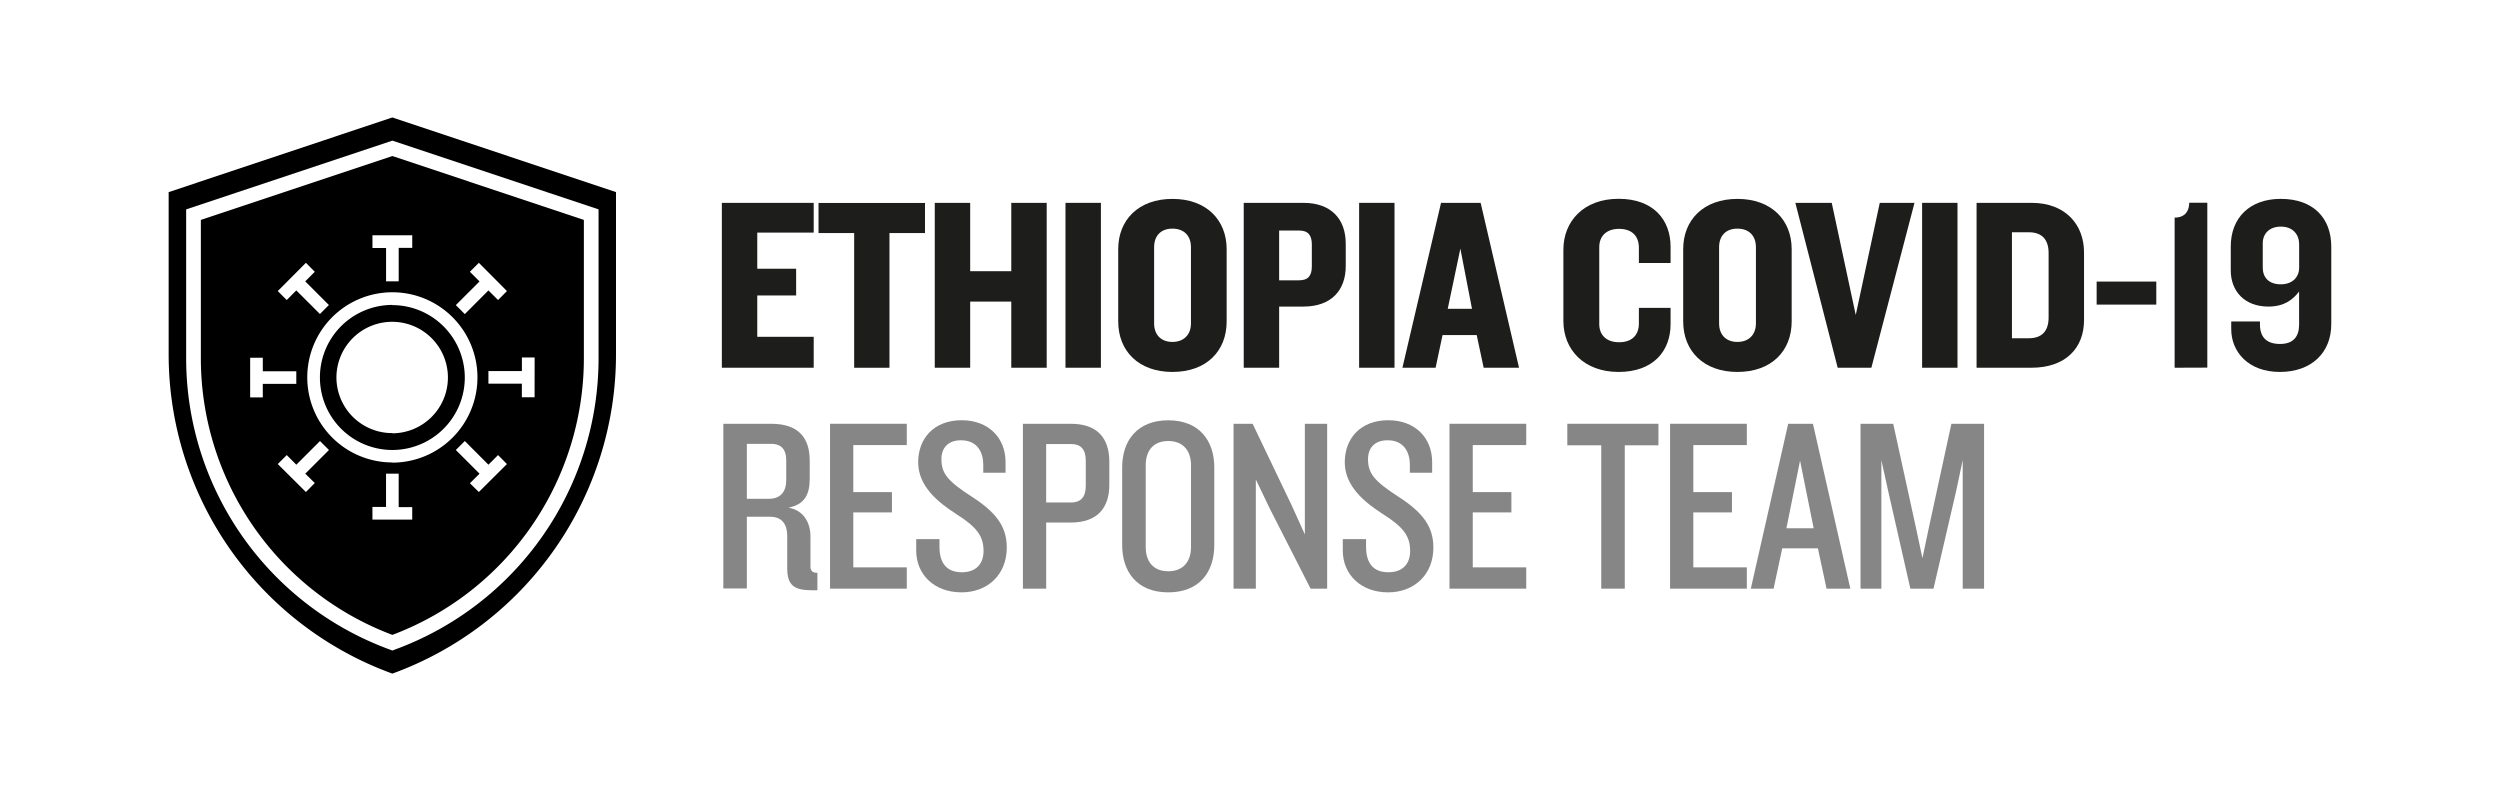 <svg id="Layer_1" data-name="Layer 1" xmlns="http://www.w3.org/2000/svg" viewBox="0 0 1080 341.71"><defs><style>.cls-1{fill:#1d1d1b;}.cls-2{fill:#868686;}</style></defs><title>Artboard 1</title><path class="cls-1" d="M311.84,158.86V87.63h39.68v12.84H327.14v15.61h16.79v11.55H327.14v17.86h24.38v13.37Z"/><path class="cls-1" d="M384.25,100.68v58.19H369V100.68h-15.4v-13h46v13Z"/><path class="cls-1" d="M436.87,158.86V130.3H419.12v28.56h-15.3V87.63h15.3v29.52h17.75V87.63h15.3v71.23Z"/><path class="cls-1" d="M460.29,158.86V87.63h15.3v71.23Z"/><path class="cls-1" d="M506.49,160.68c-14.65,0-23.42-9.09-23.42-21.82V107.63c0-12.62,8.77-21.71,23.42-21.71s23.42,9.09,23.42,21.71v31.23C529.92,151.59,521.26,160.68,506.49,160.68Zm8-53.91c0-4.81-2.89-8-8-8s-7.91,3.21-7.91,8v32.94c0,4.81,2.89,8,7.91,8s8-3.21,8-8Z"/><path class="cls-1" d="M563.07,132.44H552.59v26.42h-15.3V87.63h25.78c12,0,18.29,7,18.29,17.65v9.63C581.36,125.49,575.05,132.44,563.07,132.44Zm3.64-26.85c0-3.85-1.5-6-5.46-6h-8.66v21.5h8.66c4,0,5.46-2.14,5.46-6Z"/><path class="cls-1" d="M587.14,158.86V87.63h15.29v71.23Z"/><path class="cls-1" d="M640.94,158.86l-3-14.12H623.18l-3,14.12H605.85l16.68-71.23h17.11l16.58,71.23Zm-10.06-51.45-5.46,26h10.48Z"/><path class="cls-1" d="M699.23,160.68c-15.08,0-23.85-9.73-23.85-22v-30.8c0-12.3,8.77-22,23.85-22,14.87,0,22.46,8.88,22.46,20.75v7H708v-6.63c0-4.92-2.89-8.13-8.56-8.13s-8.56,3.31-8.56,7.91v33.26c0,4.49,2.89,7.81,8.56,7.81s8.56-3.21,8.56-8.13V133h13.69v7C721.69,151.8,714.09,160.68,699.23,160.68Z"/><path class="cls-1" d="M750.56,160.68c-14.65,0-23.42-9.09-23.42-21.82V107.63c0-12.62,8.77-21.71,23.42-21.71S774,95,774,107.63v31.23C774,151.59,765.32,160.68,750.56,160.68Zm8-53.91c0-4.81-2.89-8-8-8s-7.91,3.21-7.91,8v32.94c0,4.81,2.89,8,7.91,8s8-3.21,8-8Z"/><path class="cls-1" d="M808.43,158.86H793.88L775.59,87.63h15.72l10.37,48.45,10.38-48.45h15Z"/><path class="cls-1" d="M830.35,158.86V87.63h15.29v71.23Z"/><path class="cls-1" d="M877.62,158.86H853.88V87.63h23.75c14.76,0,22.67,9.52,22.67,21.39v29.31C900.3,150.3,892.38,158.86,877.62,158.86ZM885,109.34c0-5.67-2.68-9-8.56-9h-7.28v45.78h7.28c5.88,0,8.56-3.32,8.56-9Z"/><path class="cls-1" d="M905.75,131.59v-9.95h25.77v9.95Z"/><path class="cls-1" d="M939.44,158.86V94c4.71,0,6.31-3.1,6.31-6.42h7.81v71.23Z"/><path class="cls-1" d="M984.89,160.68c-13.58,0-21-8.66-21-18.5v-3.32h12.41v1.28c0,5.67,3,8.45,8.67,8.45,5.88,0,8.24-3.32,8.24-8.34V125.92c-2.67,3.53-6.42,6.52-13.26,6.52-10.38,0-16.26-6.74-16.26-15.61V106.45c0-12.3,8.13-20.54,21.6-20.54,14,0,21.82,8.24,21.82,20.64v33.37C1007.14,152.55,998.37,160.68,984.89,160.68Zm8.34-55.19c0-4.06-2.57-7.59-7.91-7.59-5,0-7.81,3.1-7.81,7.16v10.59c0,4.06,2.46,7.17,7.81,7.17,5.13,0,7.91-3.21,7.91-7.17Z"/><path class="cls-2" d="M350.88,255c-8,0-10.8-2.25-10.8-9.63v-13.9c0-4.92-2.25-8.24-7.38-8.24H322.64v31H312.48V183.07h20.64c11.55,0,16.68,5.77,16.68,15.94v7.81c0,7-2.35,11.12-9.2,12.51,6.74,1.07,9.52,6.74,9.52,12.41v12.94c0,1.92.86,2.78,3,2.78V255Zm-11.23-56.26c0-4.06-1.71-7-6.52-7H322.64v23.75h9.41c4.92,0,7.6-2.78,7.6-8.13Z"/><path class="cls-2" d="M358.58,254.3V183.07h33.15v9.2h-23.1v20.32h16.69v8.77H368.63V245.1h23.1v9.2Z"/><path class="cls-2" d="M415.37,255.9c-11.77,0-19.57-7.7-19.57-18.08v-4.92h10.05v3.32c0,7.27,3.32,11,9.63,11s9.41-3.74,9.41-9.2c0-6.31-2.78-10.27-11.77-15.94-8-5.13-16.47-12.09-16.47-22.36s6.74-18.18,18.82-18.18c11.55,0,18.93,7.59,18.93,18.08v4.6h-9.63v-3.32c0-6-2.89-10.7-9.63-10.7-5.56,0-8.45,3.32-8.45,8.13,0,6.31,2.89,9.63,13.16,16.26s15.08,12.73,15.08,21.93C434.94,248.31,426.6,255.9,415.37,255.9Z"/><path class="cls-2" d="M462.54,225.74H451.95V254.3H441.9V183.07h20.64c11.55,0,16.69,6.2,16.69,16.47v9.84C479.23,219.43,474.09,225.74,462.54,225.74Zm6.52-26.53c0-4.71-1.71-7.38-6.42-7.38h-10.7v25.24h10.7c4.7,0,6.42-2.78,6.42-7.38Z"/><path class="cls-2" d="M504.68,255.9c-13.37,0-19.9-8.77-19.9-20.43V201.89c0-11.55,6.53-20.32,19.9-20.32s19.89,8.77,19.89,20.32v33.58C524.57,247.13,518.15,255.9,504.68,255.9ZM514.52,201c0-6.1-3.21-10.48-9.84-10.48s-9.73,4.38-9.73,10.48v35.3c0,6.1,3.1,10.48,9.73,10.48s9.84-4.38,9.84-10.48Z"/><path class="cls-2" d="M566.17,254.3l-17.65-34.65-6-12.51V254.3h-9.63V183.07h8.24l16.9,35.3,5.67,12.51V183.07h9.63V254.3Z"/><path class="cls-2" d="M599.65,255.9c-11.76,0-19.57-7.7-19.57-18.08v-4.92h10.06v3.32c0,7.27,3.31,11,9.63,11s9.41-3.74,9.41-9.2c0-6.31-2.78-10.27-11.77-15.94-8-5.13-16.47-12.09-16.47-22.36s6.74-18.18,18.82-18.18c11.55,0,18.93,7.59,18.93,18.08v4.6h-9.63v-3.32c0-6-2.88-10.7-9.63-10.7-5.56,0-8.45,3.32-8.45,8.13,0,6.31,2.89,9.63,13.16,16.26s15.08,12.73,15.08,21.93C619.23,248.31,610.88,255.9,599.65,255.9Z"/><path class="cls-2" d="M626.18,254.3V183.07h33.15v9.2h-23.1v20.32h16.69v8.77H636.23V245.1h23.1v9.2Z"/><path class="cls-2" d="M701.9,192.37V254.3H691.74V192.37H677.08v-9.3h39.36v9.3Z"/><path class="cls-2" d="M721.47,254.3V183.07h33.16v9.2H731.52v20.32h16.69v8.77H731.52V245.1h23.11v9.2Z"/><path class="cls-2" d="M789.07,254.3l-3.74-17.43h-15.4l-3.74,17.43h-9.84l16.15-71.23h10.69l16.15,71.23ZM777.62,199l-5.89,29.2H783.5Z"/><path class="cls-2" d="M847.89,254.3V198.79L845,212.37l-9.73,41.93h-10l-9.52-41.93-3-13.58V254.3h-9V183.07h14.12l9.73,44.49,2.89,13.58,2.89-13.69L843,183.07h14.12V254.3Z"/><path d="M169.5,131.81a31.29,31.29,0,1,0,31.29,31.29A31.34,31.34,0,0,0,169.5,131.81Zm0,55.37a24.08,24.08,0,1,1,24-24.08A24.09,24.09,0,0,1,169.5,187.19Zm0-55.37a31.29,31.29,0,1,0,31.29,31.29A31.34,31.34,0,0,0,169.5,131.81Zm0,55.37a24.08,24.08,0,1,1,24-24.08A24.09,24.09,0,0,1,169.5,187.19Zm0-55.37a31.29,31.29,0,1,0,31.29,31.29A31.34,31.34,0,0,0,169.5,131.81Zm0,55.37a24.08,24.08,0,1,1,24-24.08A24.09,24.09,0,0,1,169.5,187.19Zm0-55.37a31.29,31.29,0,1,0,31.29,31.29A31.34,31.34,0,0,0,169.5,131.81Zm0,55.37a24.08,24.08,0,1,1,24-24.08A24.09,24.09,0,0,1,169.5,187.19Zm0-55.37a31.29,31.29,0,1,0,31.29,31.29A31.34,31.34,0,0,0,169.5,131.81Zm0,55.37a24.08,24.08,0,1,1,24-24.08A24.09,24.09,0,0,1,169.5,187.19Zm0-55.37a31.29,31.29,0,1,0,31.29,31.29A31.34,31.34,0,0,0,169.5,131.81Zm0,55.37a24.08,24.08,0,1,1,24-24.08A24.09,24.09,0,0,1,169.5,187.19Zm0-55.37a31.29,31.29,0,1,0,31.29,31.29A31.34,31.34,0,0,0,169.5,131.81Zm0,55.37a24.08,24.08,0,1,1,24-24.08A24.09,24.09,0,0,1,169.5,187.19Zm0-55.37a31.29,31.29,0,1,0,31.29,31.29A31.34,31.34,0,0,0,169.5,131.81Zm0,55.37a24.08,24.08,0,1,1,24-24.08A24.09,24.09,0,0,1,169.5,187.19Zm0-119.77L86.77,95v59.89A127.68,127.68,0,0,0,169.5,274.27a127.73,127.73,0,0,0,82.73-119.36V95Zm33.49,50,3.88-3.88L219,125.74l-3.84,3.88L211,125.46l-10.2,10.23-3.88-3.88,10.23-10.23Zm-42.09-15.79h17.19v5.46h-5.85v14.46h-5.46V107.13h-5.88Zm-28.75,11.91,3.84,3.88-4.13,4.13,10.23,10.23-3.88,3.88L128,125.46l-4.13,4.16L120,125.74Zm-18.62,58.14h-5.46V154.53h5.46v5.85H128v5.46H113.52Zm22.46,37-3.84,3.88L120,200.47l3.88-3.88,4.13,4.16,10.23-10.23,3.88,3.88-10.23,10.23Zm42.09,15.79H160.89v-5.46h5.88V204.63h5.46v14.46h5.85Zm-8.58-24.68a36.76,36.76,0,1,1,36.76-36.76A36.8,36.8,0,0,1,169.5,199.86Zm37.36,12.77L203,208.76l4.16-4.13L196.92,194.4l3.88-3.88L211,200.75l4.16-4.16,3.84,3.88Zm24.08-40.92h-5.5v-5.88H211v-5.46h14.46v-5.85h5.5Zm-61.44-39.9a31.29,31.29,0,1,0,31.29,31.29A31.34,31.34,0,0,0,169.5,131.81Zm0,55.37a24.08,24.08,0,1,1,24-24.08A24.09,24.09,0,0,1,169.5,187.19Zm0-55.37a31.29,31.29,0,1,0,31.29,31.29A31.34,31.34,0,0,0,169.5,131.81Zm0,55.37a24.08,24.08,0,1,1,24-24.08A24.09,24.09,0,0,1,169.5,187.19Zm0-55.37a31.29,31.29,0,1,0,31.29,31.29A31.34,31.34,0,0,0,169.5,131.81Zm0,55.37a24.08,24.08,0,1,1,24-24.08A24.09,24.09,0,0,1,169.5,187.19Zm0-55.37a31.29,31.29,0,1,0,31.29,31.29A31.34,31.34,0,0,0,169.5,131.81Zm0,55.37a24.08,24.08,0,1,1,24-24.08A24.09,24.09,0,0,1,169.5,187.19Zm0-55.37a31.29,31.29,0,1,0,31.29,31.29A31.34,31.34,0,0,0,169.5,131.81Zm0,55.37a24.08,24.08,0,1,1,24-24.08A24.09,24.09,0,0,1,169.5,187.19Zm0-55.37a31.29,31.29,0,1,0,31.29,31.29A31.34,31.34,0,0,0,169.5,131.81Zm0,55.37a24.08,24.08,0,1,1,24-24.08A24.09,24.09,0,0,1,169.5,187.19Zm0-55.37a31.29,31.29,0,1,0,31.29,31.29A31.34,31.34,0,0,0,169.5,131.81Zm0,55.37a24.08,24.08,0,1,1,24-24.08A24.09,24.09,0,0,1,169.5,187.19Zm0-55.37a31.29,31.29,0,1,0,31.29,31.29A31.34,31.34,0,0,0,169.5,131.81Zm0,55.37a24.08,24.08,0,1,1,24-24.08A24.09,24.09,0,0,1,169.5,187.19Zm0-55.37a31.29,31.29,0,1,0,31.29,31.29A31.34,31.34,0,0,0,169.5,131.81Zm0,55.37a24.08,24.08,0,1,1,24-24.08A24.09,24.09,0,0,1,169.5,187.19Z"/><path d="M169.5,50.74,72.86,83v69.92A146.72,146.72,0,0,0,169.5,291a146.73,146.73,0,0,0,96.61-138.07V83Zm89.08,104.17a134,134,0,0,1-88,125.71l-1.08.41-1.08-.41a134,134,0,0,1-88-125.71V90.45l89.08-29.7,89.08,29.7Z"/></svg>